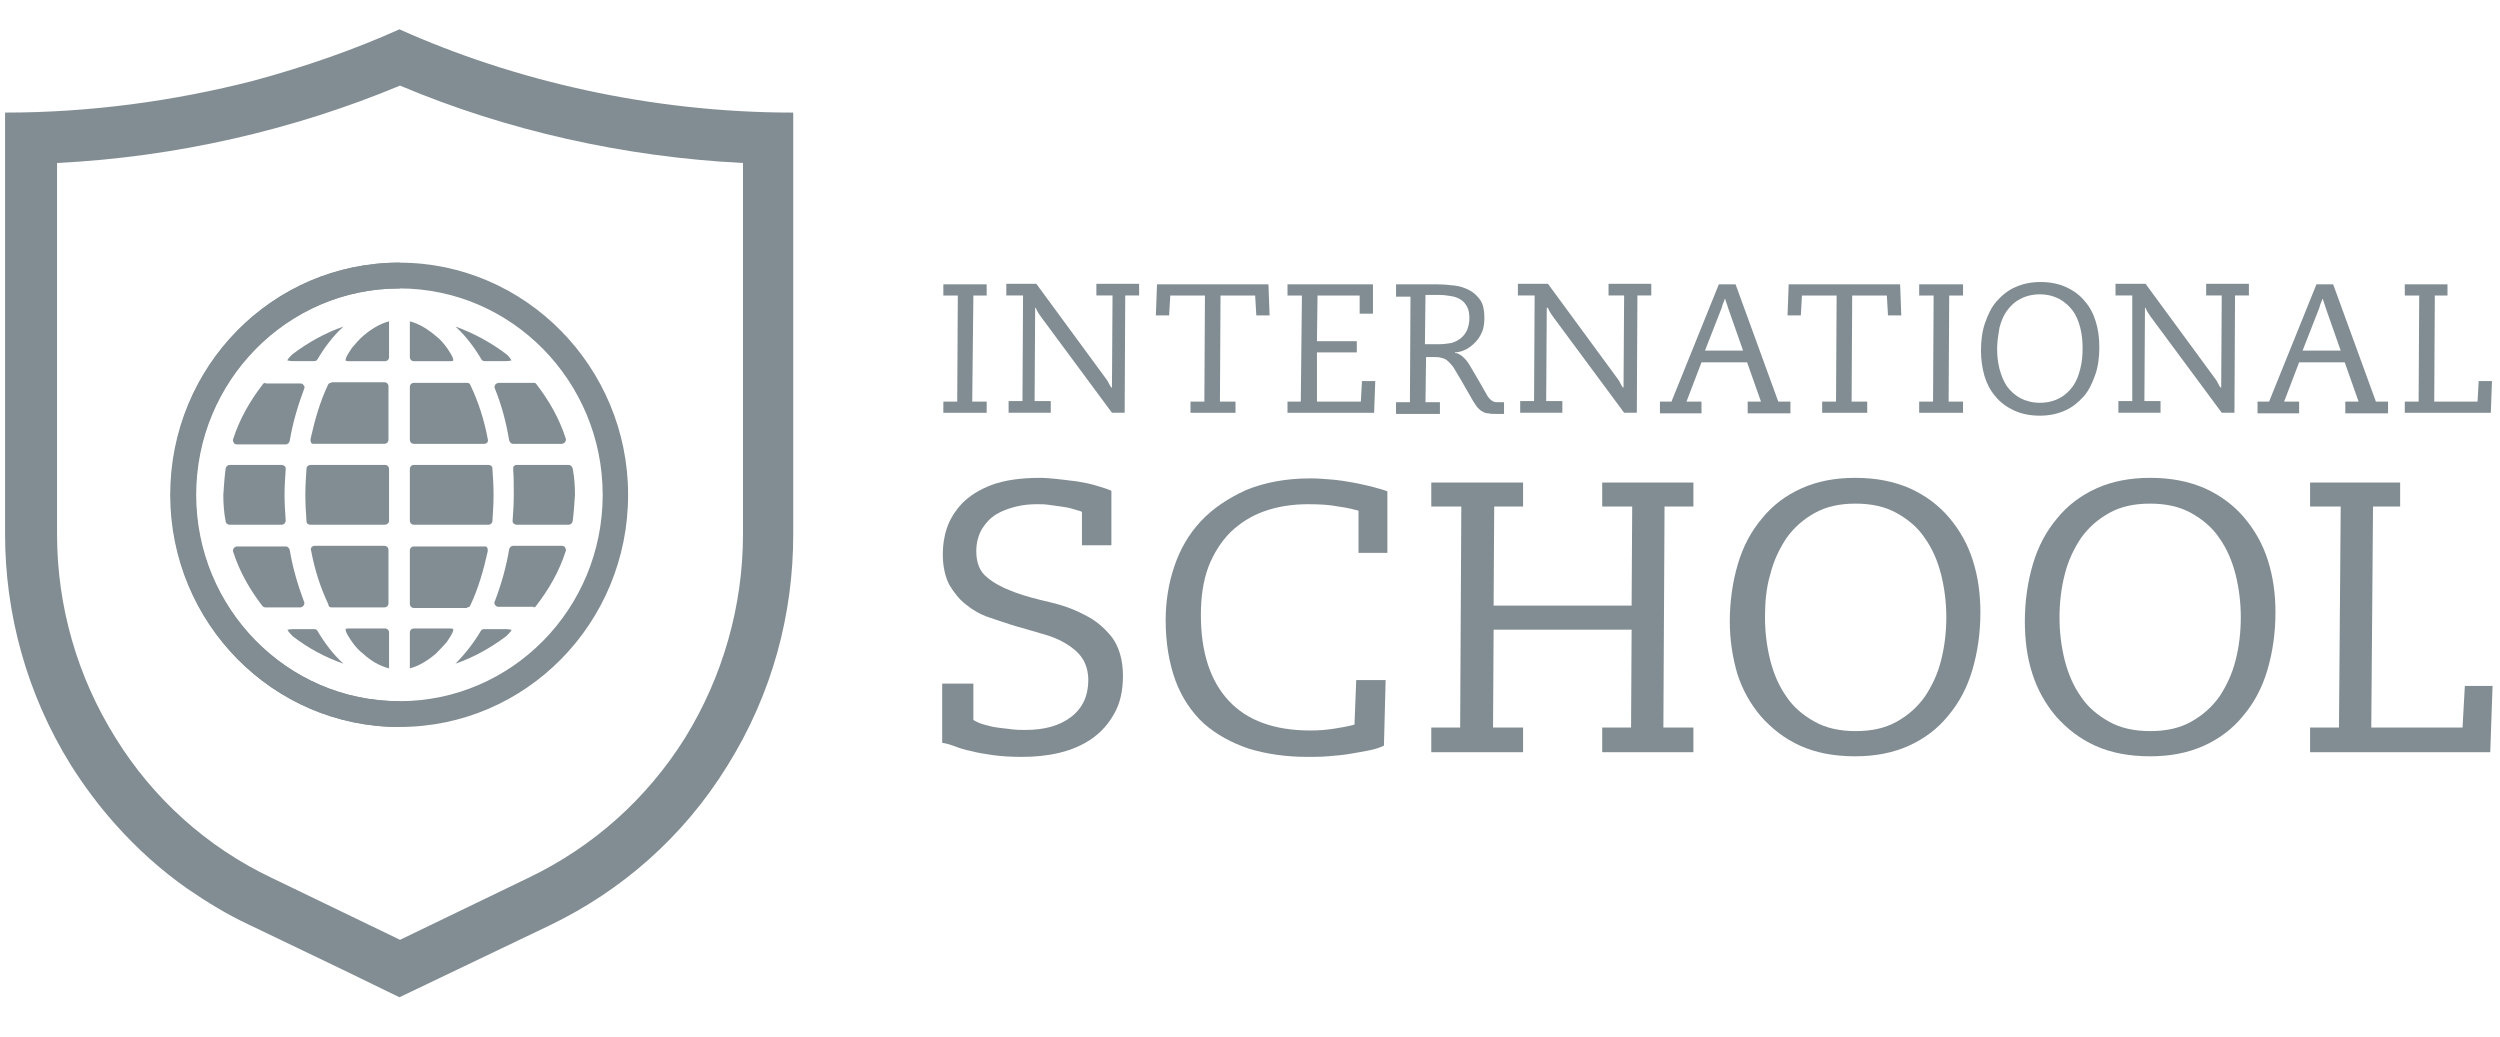 <svg width="82" height="34" viewBox="0 0 82 34" fill="none" xmlns="http://www.w3.org/2000/svg">
<g clip-path="url(#clip0)">
<path d="M13.101 0.962C11.605 1.635 9.996 2.193 8.291 2.654C5.734 3.308 2.988 3.693 0.166 3.693V17.519C0.166 20.115 0.867 22.749 2.325 25.095C2.761 25.788 3.253 26.441 3.784 27.038C4.503 27.845 5.299 28.557 6.151 29.153C6.795 29.595 7.458 29.999 8.158 30.326L11.245 31.807L13.101 32.71L18.045 30.345C20.355 29.23 22.401 27.48 23.859 25.114C25.336 22.749 26.018 20.134 26.018 17.538V3.693C21.321 3.693 16.832 2.635 13.101 0.962ZM24.37 17.519C24.37 19.884 23.707 22.192 22.476 24.192C21.227 26.191 19.465 27.768 17.344 28.787L13.121 30.826L8.897 28.787C6.795 27.788 5.015 26.191 3.784 24.192C2.534 22.192 1.871 19.884 1.871 17.519V5.346C5.753 5.154 9.617 4.269 13.121 2.808C16.624 4.289 20.507 5.154 24.37 5.346V17.519Z" fill="#828D93"/>
<path d="M13.102 22.999C9.427 22.999 6.435 19.961 6.435 16.23C6.435 12.5 9.427 9.461 13.102 9.461C16.776 9.461 19.768 12.5 19.768 16.23C19.768 19.98 16.776 22.999 13.102 22.999ZM13.102 8.615C8.954 8.615 5.602 12.019 5.602 16.23C5.602 20.442 8.954 23.845 13.102 23.845C17.249 23.845 20.602 20.442 20.602 16.23C20.602 12.038 17.23 8.615 13.102 8.615Z" fill="#828D93"/>
<path d="M9.333 16.231C9.333 15.942 9.352 15.673 9.371 15.385C9.371 15.346 9.371 15.308 9.333 15.288C9.314 15.269 9.276 15.25 9.238 15.25H7.534C7.477 15.25 7.42 15.288 7.401 15.365C7.363 15.654 7.344 15.942 7.325 16.231C7.325 16.519 7.344 16.808 7.401 17.096C7.401 17.154 7.458 17.211 7.534 17.211H9.238C9.276 17.211 9.314 17.192 9.333 17.173C9.352 17.134 9.371 17.115 9.371 17.077C9.352 16.788 9.333 16.519 9.333 16.231Z" fill="#828D93"/>
<path d="M12.761 17.096V15.385C12.761 15.308 12.704 15.25 12.628 15.25H10.185C10.109 15.25 10.053 15.308 10.053 15.365C10.034 15.654 10.015 15.942 10.015 16.231C10.015 16.519 10.034 16.808 10.053 17.096C10.053 17.173 10.109 17.211 10.185 17.211H12.628C12.685 17.211 12.761 17.154 12.761 17.096Z" fill="#828D93"/>
<path d="M12.761 10.539C12.458 10.616 12.155 10.808 11.909 11.02C11.795 11.116 11.643 11.289 11.549 11.404C11.511 11.462 11.303 11.751 11.34 11.828C11.359 11.847 11.435 11.847 11.454 11.847H12.628C12.704 11.847 12.761 11.789 12.761 11.712V10.539Z" fill="#828D93"/>
<path d="M10.867 12.557C10.81 12.557 10.772 12.577 10.753 12.634C10.488 13.192 10.318 13.807 10.185 14.403C10.185 14.442 10.185 14.48 10.204 14.519C10.223 14.557 10.261 14.557 10.299 14.557H12.609C12.685 14.557 12.742 14.499 12.742 14.423V12.673C12.742 12.596 12.685 12.538 12.609 12.538H10.867V12.557Z" fill="#828D93"/>
<path d="M11.265 10.711C10.659 10.922 10.11 11.23 9.598 11.615C9.56 11.653 9.428 11.769 9.428 11.826H9.447C9.522 11.845 9.598 11.845 9.674 11.845H10.299C10.356 11.845 10.394 11.826 10.412 11.788C10.64 11.403 10.924 11.019 11.265 10.711Z" fill="#828D93"/>
<path d="M8.708 12.558C8.67 12.558 8.632 12.577 8.613 12.615C8.196 13.154 7.856 13.75 7.647 14.404C7.628 14.442 7.647 14.481 7.666 14.519C7.685 14.558 7.723 14.577 7.78 14.577H9.371C9.427 14.577 9.484 14.538 9.503 14.461C9.598 13.884 9.768 13.308 9.977 12.75C9.996 12.711 9.996 12.673 9.958 12.635C9.939 12.596 9.901 12.577 9.844 12.577H8.708V12.558Z" fill="#828D93"/>
<path d="M16.852 16.231C16.852 16.519 16.833 16.788 16.814 17.077C16.814 17.115 16.814 17.154 16.852 17.173C16.871 17.192 16.909 17.211 16.946 17.211H18.651C18.708 17.211 18.765 17.173 18.784 17.096C18.821 16.808 18.84 16.519 18.859 16.231C18.859 15.942 18.84 15.654 18.784 15.365C18.765 15.308 18.727 15.25 18.651 15.25H16.946C16.909 15.25 16.871 15.269 16.852 15.288C16.833 15.327 16.833 15.365 16.833 15.404C16.852 15.673 16.852 15.961 16.852 16.231Z" fill="#828D93"/>
<path d="M13.443 15.385V17.077C13.443 17.154 13.499 17.211 13.575 17.211H16.018C16.094 17.211 16.151 17.154 16.151 17.096C16.17 16.808 16.189 16.519 16.189 16.231C16.189 15.942 16.17 15.654 16.151 15.365C16.151 15.288 16.094 15.25 16.018 15.25H13.575C13.499 15.25 13.443 15.308 13.443 15.385Z" fill="#828D93"/>
<path d="M13.443 10.539V11.712C13.443 11.789 13.499 11.847 13.575 11.847H14.749C14.768 11.847 14.863 11.847 14.863 11.828C14.901 11.751 14.693 11.462 14.655 11.404C14.56 11.27 14.427 11.116 14.295 11.02C14.049 10.808 13.745 10.616 13.443 10.539Z" fill="#828D93"/>
<path d="M15.318 12.558H13.575C13.499 12.558 13.443 12.615 13.443 12.692V14.423C13.443 14.5 13.499 14.558 13.575 14.558H15.886C15.924 14.558 15.961 14.538 15.98 14.519C15.999 14.481 16.018 14.461 15.999 14.404C15.886 13.788 15.696 13.192 15.431 12.635C15.412 12.577 15.374 12.558 15.318 12.558Z" fill="#828D93"/>
<path d="M14.939 10.711C15.28 11.019 15.564 11.403 15.791 11.788C15.81 11.826 15.848 11.845 15.905 11.845H16.53C16.605 11.845 16.681 11.845 16.757 11.826H16.776C16.757 11.769 16.643 11.634 16.605 11.615C16.094 11.23 15.526 10.922 14.939 10.711Z" fill="#828D93"/>
<path d="M17.495 12.558H16.359C16.321 12.558 16.283 12.577 16.245 12.615C16.227 12.654 16.208 12.692 16.227 12.731C16.454 13.288 16.605 13.865 16.7 14.442C16.719 14.5 16.757 14.558 16.833 14.558H18.424C18.461 14.558 18.499 14.538 18.537 14.5C18.556 14.461 18.575 14.423 18.556 14.384C18.348 13.731 18.007 13.134 17.59 12.596C17.571 12.558 17.533 12.558 17.495 12.558Z" fill="#828D93"/>
<path d="M12.761 21.922V20.749C12.761 20.672 12.704 20.614 12.628 20.614H11.454C11.435 20.614 11.34 20.614 11.34 20.633C11.303 20.71 11.511 20.999 11.549 21.056C11.643 21.191 11.776 21.345 11.909 21.441C12.136 21.653 12.439 21.845 12.761 21.922Z" fill="#828D93"/>
<path d="M10.867 19.922H12.609C12.685 19.922 12.742 19.865 12.742 19.788V18.038C12.742 17.961 12.685 17.903 12.609 17.903H10.318C10.28 17.903 10.242 17.923 10.223 17.942C10.204 17.98 10.185 17.999 10.204 18.057C10.318 18.672 10.507 19.269 10.772 19.826C10.772 19.903 10.829 19.922 10.867 19.922Z" fill="#828D93"/>
<path d="M11.265 21.769C10.924 21.462 10.64 21.077 10.412 20.692C10.394 20.654 10.356 20.635 10.299 20.635H9.674C9.598 20.635 9.503 20.635 9.447 20.654H9.428C9.447 20.712 9.56 20.827 9.598 20.866C10.091 21.25 10.659 21.558 11.265 21.769Z" fill="#828D93"/>
<path d="M8.708 19.923H9.844C9.882 19.923 9.92 19.904 9.958 19.865C9.977 19.827 9.996 19.788 9.977 19.75C9.768 19.192 9.598 18.615 9.503 18.038C9.484 17.98 9.446 17.923 9.371 17.923H7.78C7.742 17.923 7.704 17.942 7.666 17.98C7.647 18.019 7.628 18.058 7.647 18.096C7.856 18.75 8.196 19.346 8.613 19.884C8.632 19.904 8.67 19.923 8.708 19.923Z" fill="#828D93"/>
<path d="M13.443 21.922C13.745 21.845 14.049 21.653 14.295 21.441C14.408 21.326 14.56 21.172 14.655 21.056C14.693 20.999 14.901 20.71 14.863 20.633C14.844 20.614 14.768 20.614 14.749 20.614H13.575C13.499 20.614 13.443 20.672 13.443 20.749V21.922Z" fill="#828D93"/>
<path d="M15.318 19.923C15.374 19.923 15.412 19.904 15.431 19.846C15.696 19.288 15.867 18.673 15.999 18.077C15.999 18.038 15.999 18 15.98 17.961C15.961 17.923 15.924 17.923 15.886 17.923H13.575C13.499 17.923 13.443 17.98 13.443 18.058V19.807C13.443 19.884 13.499 19.942 13.575 19.942H15.318V19.923Z" fill="#828D93"/>
<path d="M14.939 21.769C15.545 21.558 16.094 21.25 16.605 20.866C16.643 20.827 16.776 20.712 16.776 20.654H16.757C16.681 20.635 16.605 20.635 16.53 20.635H15.886C15.829 20.635 15.791 20.654 15.772 20.692C15.545 21.077 15.261 21.442 14.939 21.769Z" fill="#828D93"/>
<path d="M17.495 19.922C17.533 19.922 17.571 19.903 17.59 19.865C18.007 19.326 18.348 18.73 18.556 18.076C18.575 18.038 18.556 17.999 18.537 17.961C18.518 17.923 18.48 17.903 18.423 17.903H16.832C16.776 17.903 16.719 17.942 16.7 18.019C16.605 18.596 16.435 19.192 16.227 19.73C16.208 19.769 16.208 19.807 16.245 19.846C16.264 19.884 16.302 19.903 16.359 19.903H17.495V19.922Z" fill="#828D93"/>
<path d="M13.121 22.999C13.102 22.999 13.102 22.999 13.083 22.999C9.409 22.999 6.416 19.961 6.416 16.23C6.416 12.5 9.409 9.461 13.083 9.461C13.083 9.461 13.102 9.461 13.121 9.461V8.615C13.102 8.615 13.102 8.615 13.083 8.615C8.935 8.615 5.583 12.019 5.583 16.23C5.583 20.442 8.954 23.845 13.102 23.845C13.102 23.845 13.121 23.845 13.14 23.845V22.999H13.121Z" fill="#828D93"/>
<path d="M31.416 9.693H30.942V9.327H32.363V9.693H31.927L31.889 13.173H32.363V13.539H30.942V13.173H31.397L31.416 9.693Z" fill="#828D93"/>
<path d="M33.556 9.692H33.007V9.308H33.991L36.264 12.404C36.302 12.461 36.34 12.5 36.359 12.557C36.397 12.615 36.416 12.673 36.453 12.711H36.472L36.491 9.692H35.961V9.308H37.363V9.692H36.908L36.889 13.538H36.472L34.124 10.365C34.067 10.288 34.01 10.192 33.972 10.096H33.953L33.935 13.154H34.465V13.538H33.082V13.154H33.537L33.556 9.692Z" fill="#828D93"/>
<path d="M39.522 9.693H38.385L38.347 10.346H37.912L37.95 9.327H41.605L41.643 10.346H41.207L41.169 9.693H40.033L40.014 13.173H40.525V13.539H39.048V13.173H39.503L39.522 9.693Z" fill="#828D93"/>
<path d="M42.703 9.693H42.23V9.327H45.033V10.289H44.597V9.693H43.215L43.196 11.192H44.503V11.558H43.196V13.173H44.635L44.673 12.5H45.109L45.071 13.539H42.23V13.173H42.666L42.703 9.693Z" fill="#828D93"/>
<path d="M46.737 11.289H47.23C47.362 11.289 47.476 11.269 47.609 11.25C47.722 11.212 47.817 11.173 47.912 11.096C48.006 11.019 48.063 10.942 48.12 10.827C48.158 10.731 48.196 10.596 48.196 10.443C48.196 10.289 48.177 10.173 48.12 10.058C48.063 9.962 48.006 9.885 47.912 9.827C47.817 9.769 47.722 9.731 47.59 9.712C47.476 9.693 47.343 9.673 47.211 9.673H46.756L46.737 11.289ZM45.772 9.327H47.154C47.343 9.327 47.533 9.346 47.703 9.366C47.893 9.385 48.044 9.443 48.196 9.519C48.347 9.596 48.461 9.712 48.556 9.846C48.65 9.981 48.688 10.193 48.688 10.423C48.688 10.596 48.669 10.75 48.612 10.885C48.556 11.019 48.48 11.135 48.385 11.231C48.29 11.327 48.196 11.404 48.082 11.462C47.968 11.519 47.836 11.558 47.722 11.558V11.577C47.798 11.577 47.874 11.616 47.968 11.692C48.063 11.769 48.158 11.885 48.252 12.058L48.612 12.673C48.669 12.789 48.726 12.866 48.764 12.942C48.802 13.019 48.84 13.058 48.878 13.096C48.915 13.135 48.953 13.154 48.991 13.173C49.029 13.192 49.086 13.192 49.143 13.192H49.332V13.577H49.086C48.972 13.577 48.897 13.577 48.821 13.558C48.745 13.558 48.688 13.539 48.631 13.5C48.575 13.481 48.518 13.423 48.48 13.385C48.423 13.327 48.385 13.25 48.328 13.173L47.931 12.481C47.836 12.327 47.76 12.192 47.703 12.096C47.647 12 47.571 11.923 47.514 11.866C47.457 11.808 47.4 11.769 47.325 11.75C47.268 11.731 47.192 11.712 47.097 11.712H46.775L46.756 13.192H47.23V13.577H45.79V13.192H46.245L46.264 9.731H45.79V9.327H45.772Z" fill="#828D93"/>
<path d="M50.336 9.692H49.787V9.308H50.772L53.044 12.404C53.082 12.461 53.12 12.5 53.139 12.557C53.177 12.615 53.196 12.673 53.233 12.711H53.252L53.271 9.692H52.76V9.308H54.162V9.692H53.707L53.688 13.538H53.271L50.923 10.365C50.866 10.288 50.809 10.192 50.772 10.096H50.734L50.715 13.154H51.245V13.538H49.862V13.154H50.317L50.336 9.692Z" fill="#828D93"/>
<path d="M57.173 11.5L56.68 10.096C56.661 10.019 56.642 9.981 56.623 9.923C56.605 9.885 56.605 9.846 56.586 9.808H56.567C56.567 9.846 56.548 9.885 56.529 9.923C56.51 9.962 56.491 10.019 56.472 10.096L55.923 11.5H57.173ZM54.446 13.173H54.824L56.377 9.327H56.927L58.328 13.173H58.726V13.558H57.324V13.173H57.76L57.305 11.885H55.809L55.317 13.173H55.809V13.558H54.446V13.173Z" fill="#828D93"/>
<path d="M60.241 9.693H59.105L59.067 10.346H58.631L58.669 9.327H62.324L62.362 10.346H61.926L61.889 9.693H60.752L60.733 13.173H61.245V13.539H59.767V13.173H60.222L60.241 9.693Z" fill="#828D93"/>
<path d="M63.423 9.693H62.949V9.327H64.388V9.693H63.934L63.915 13.173H64.388V13.539H62.949V13.173H63.404L63.423 9.693Z" fill="#828D93"/>
<path d="M65.506 11.423C65.506 11.654 65.525 11.865 65.582 12.096C65.639 12.307 65.714 12.5 65.828 12.673C65.942 12.827 66.093 12.961 66.263 13.058C66.453 13.154 66.661 13.211 66.907 13.211C67.154 13.211 67.381 13.154 67.551 13.058C67.741 12.961 67.873 12.827 67.987 12.673C68.101 12.519 68.176 12.327 68.233 12.096C68.29 11.884 68.309 11.654 68.309 11.423C68.309 11.192 68.29 10.981 68.233 10.75C68.176 10.538 68.101 10.346 67.987 10.192C67.873 10.038 67.722 9.904 67.551 9.808C67.362 9.712 67.154 9.654 66.907 9.654C66.661 9.654 66.434 9.712 66.263 9.808C66.074 9.904 65.942 10.038 65.828 10.192C65.714 10.346 65.639 10.538 65.582 10.75C65.544 10.981 65.506 11.211 65.506 11.423ZM64.976 11.5C64.976 11.173 65.014 10.865 65.108 10.596C65.203 10.327 65.317 10.077 65.487 9.885C65.657 9.692 65.866 9.519 66.093 9.423C66.339 9.308 66.623 9.25 66.926 9.25C67.248 9.25 67.532 9.308 67.779 9.423C68.025 9.538 68.233 9.692 68.385 9.885C68.555 10.077 68.669 10.308 68.745 10.558C68.82 10.808 68.858 11.077 68.858 11.384C68.858 11.711 68.82 12.019 68.726 12.288C68.631 12.558 68.517 12.808 68.347 13C68.176 13.192 67.968 13.365 67.741 13.461C67.495 13.577 67.21 13.634 66.907 13.634C66.585 13.634 66.302 13.577 66.055 13.461C65.809 13.346 65.601 13.192 65.449 13C65.279 12.808 65.165 12.577 65.089 12.327C65.014 12.058 64.976 11.788 64.976 11.5Z" fill="#828D93"/>
<path d="M69.938 9.692H69.389V9.308H70.374L72.646 12.404C72.684 12.461 72.722 12.5 72.741 12.557C72.779 12.615 72.798 12.673 72.835 12.711H72.855L72.873 9.692H72.362V9.308H73.764V9.692H73.309L73.29 13.538H72.873L70.525 10.365C70.468 10.288 70.411 10.192 70.374 10.096H70.355L70.336 13.154H70.866V13.538H69.483V13.154H69.938V9.692Z" fill="#828D93"/>
<path d="M76.775 11.5L76.282 10.096C76.263 10.019 76.244 9.981 76.225 9.923C76.206 9.885 76.206 9.846 76.188 9.808H76.169C76.169 9.846 76.15 9.885 76.131 9.923C76.112 9.962 76.093 10.019 76.074 10.096L75.525 11.5H76.775ZM74.047 13.173H74.426L75.979 9.327H76.528L77.93 13.173H78.328V13.558H76.926V13.173H77.362L76.907 11.885H75.411L74.919 13.173H75.411V13.558H74.047V13.173Z" fill="#828D93"/>
<path d="M79.35 9.693H78.877V9.327H80.278V9.693H79.862L79.843 13.173H81.263L81.301 12.5H81.737L81.699 13.539H78.877V13.173H79.331L79.35 9.693Z" fill="#828D93"/>
<path d="M30.904 22.423H31.927V23.615C32.022 23.672 32.136 23.73 32.287 23.769C32.42 23.807 32.571 23.846 32.723 23.865C32.874 23.884 33.045 23.903 33.196 23.922C33.348 23.942 33.499 23.942 33.632 23.942C34.257 23.942 34.749 23.807 35.128 23.519C35.507 23.23 35.696 22.826 35.696 22.307C35.696 22.019 35.62 21.769 35.488 21.576C35.355 21.384 35.166 21.23 34.939 21.096C34.711 20.961 34.465 20.865 34.181 20.788C33.897 20.711 33.613 20.615 33.31 20.538C33.007 20.442 32.723 20.346 32.438 20.25C32.155 20.154 31.889 20 31.681 19.826C31.454 19.654 31.283 19.423 31.132 19.173C30.999 18.904 30.924 18.577 30.924 18.173C30.924 17.904 30.961 17.615 31.056 17.327C31.151 17.038 31.321 16.769 31.548 16.519C31.795 16.269 32.117 16.058 32.533 15.904C32.95 15.75 33.48 15.673 34.124 15.673C34.276 15.673 34.465 15.692 34.673 15.711C34.882 15.73 35.109 15.769 35.317 15.788C35.545 15.827 35.753 15.865 35.942 15.923C36.132 15.98 36.321 16.038 36.454 16.096V17.884H35.488V16.788C35.412 16.75 35.298 16.731 35.185 16.692C35.071 16.654 34.939 16.634 34.806 16.615C34.673 16.596 34.541 16.577 34.389 16.557C34.257 16.538 34.143 16.538 34.029 16.538C33.802 16.538 33.556 16.557 33.329 16.615C33.101 16.673 32.874 16.75 32.685 16.865C32.495 16.98 32.344 17.134 32.211 17.346C32.098 17.538 32.022 17.788 32.022 18.077C32.022 18.461 32.136 18.75 32.382 18.942C32.609 19.134 32.912 19.288 33.272 19.423C33.632 19.557 34.011 19.654 34.427 19.75C34.844 19.846 35.223 19.98 35.582 20.173C35.942 20.346 36.226 20.596 36.473 20.903C36.7 21.211 36.833 21.634 36.833 22.173C36.833 22.653 36.738 23.076 36.548 23.403C36.359 23.749 36.113 24.019 35.81 24.23C35.507 24.442 35.147 24.596 34.749 24.692C34.352 24.788 33.935 24.826 33.518 24.826C33.158 24.826 32.855 24.807 32.571 24.769C32.306 24.73 32.06 24.692 31.851 24.634C31.643 24.596 31.473 24.538 31.321 24.48C31.17 24.422 31.037 24.384 30.904 24.365V22.423Z" fill="#828D93"/>
<path d="M45.525 18.134H44.559V16.749C44.408 16.711 44.2 16.653 43.897 16.614C43.612 16.557 43.29 16.538 42.912 16.538C42.381 16.538 41.908 16.614 41.472 16.768C41.037 16.922 40.677 17.153 40.355 17.46C40.052 17.768 39.806 18.153 39.635 18.595C39.465 19.057 39.389 19.576 39.389 20.172C39.389 21.384 39.692 22.326 40.298 22.98C40.904 23.633 41.794 23.96 42.987 23.96C43.252 23.96 43.499 23.941 43.745 23.903C43.991 23.864 44.218 23.826 44.427 23.768L44.484 22.306H45.449L45.393 24.46C45.26 24.518 45.108 24.576 44.9 24.614C44.711 24.652 44.484 24.691 44.256 24.73C44.029 24.768 43.783 24.787 43.556 24.806C43.328 24.826 43.101 24.826 42.893 24.826C42.173 24.826 41.529 24.73 40.961 24.556C40.393 24.364 39.9 24.095 39.484 23.73C39.086 23.364 38.764 22.883 38.556 22.326C38.347 21.749 38.234 21.095 38.234 20.345C38.234 19.73 38.328 19.134 38.518 18.576C38.707 18.018 38.991 17.518 39.389 17.095C39.787 16.672 40.279 16.345 40.866 16.076C41.472 15.826 42.173 15.691 42.987 15.691C43.215 15.691 43.461 15.711 43.688 15.73C43.915 15.749 44.162 15.788 44.37 15.826C44.597 15.865 44.806 15.922 44.995 15.961C45.184 16.018 45.355 16.057 45.506 16.114V18.134H45.525Z" fill="#828D93"/>
<path d="M47.931 16.614H46.946V15.826H49.957V16.614H49.01L48.991 19.864H53.517L53.536 16.614H52.552V15.826H55.544V16.614H54.597L54.559 23.864H55.544V24.672H52.552V23.864H53.499L53.517 20.653H48.991L48.972 23.864H49.957V24.672H46.946V23.864H47.893L47.931 16.614Z" fill="#828D93"/>
<path d="M57.892 20.25C57.892 20.73 57.949 21.192 58.063 21.653C58.176 22.096 58.347 22.5 58.593 22.846C58.82 23.192 59.142 23.461 59.521 23.672C59.9 23.884 60.354 23.98 60.866 23.98C61.396 23.98 61.832 23.884 62.211 23.672C62.589 23.461 62.892 23.192 63.138 22.846C63.366 22.5 63.555 22.115 63.669 21.653C63.782 21.211 63.839 20.73 63.839 20.25C63.839 19.769 63.782 19.307 63.669 18.846C63.555 18.404 63.385 18 63.138 17.654C62.911 17.308 62.589 17.038 62.211 16.827C61.832 16.615 61.377 16.519 60.866 16.519C60.336 16.519 59.9 16.615 59.521 16.827C59.142 17.038 58.839 17.308 58.593 17.654C58.366 18 58.176 18.384 58.063 18.846C57.93 19.288 57.892 19.769 57.892 20.25ZM56.737 20.384C56.737 19.711 56.832 19.077 57.002 18.5C57.173 17.923 57.438 17.423 57.798 17C58.139 16.577 58.574 16.25 59.086 16.019C59.597 15.788 60.184 15.673 60.847 15.673C61.529 15.673 62.116 15.788 62.646 16.019C63.157 16.25 63.593 16.577 63.934 16.98C64.275 17.384 64.54 17.846 64.71 18.384C64.881 18.923 64.957 19.48 64.957 20.096C64.957 20.769 64.862 21.403 64.692 21.98C64.521 22.557 64.256 23.057 63.896 23.48C63.555 23.903 63.12 24.23 62.608 24.461C62.097 24.692 61.51 24.807 60.847 24.807C60.165 24.807 59.559 24.692 59.048 24.461C58.536 24.23 58.12 23.903 57.76 23.499C57.419 23.096 57.154 22.634 56.983 22.096C56.832 21.576 56.737 21 56.737 20.384Z" fill="#828D93"/>
<path d="M67.552 20.25C67.552 20.73 67.608 21.192 67.722 21.653C67.836 22.096 68.006 22.5 68.252 22.846C68.479 23.192 68.802 23.461 69.18 23.672C69.559 23.884 70.013 23.98 70.525 23.98C71.055 23.98 71.491 23.884 71.87 23.672C72.248 23.461 72.551 23.192 72.798 22.846C73.025 22.5 73.214 22.115 73.328 21.653C73.442 21.211 73.498 20.73 73.498 20.25C73.498 19.769 73.442 19.307 73.328 18.846C73.214 18.404 73.044 18 72.798 17.654C72.57 17.308 72.248 17.038 71.87 16.827C71.491 16.615 71.036 16.519 70.525 16.519C69.995 16.519 69.559 16.615 69.18 16.827C68.802 17.038 68.498 17.308 68.252 17.654C68.025 18 67.836 18.384 67.722 18.846C67.608 19.288 67.552 19.769 67.552 20.25ZM66.415 20.384C66.415 19.711 66.51 19.077 66.68 18.5C66.851 17.923 67.116 17.423 67.476 17C67.817 16.577 68.252 16.25 68.763 16.019C69.275 15.788 69.862 15.673 70.525 15.673C71.207 15.673 71.794 15.788 72.324 16.019C72.835 16.25 73.271 16.577 73.612 16.98C73.953 17.384 74.218 17.846 74.388 18.384C74.559 18.923 74.635 19.48 74.635 20.096C74.635 20.769 74.54 21.403 74.37 21.98C74.199 22.557 73.934 23.057 73.574 23.48C73.233 23.903 72.797 24.23 72.286 24.461C71.775 24.692 71.188 24.807 70.525 24.807C69.843 24.807 69.237 24.692 68.726 24.461C68.214 24.23 67.798 23.903 67.438 23.499C67.097 23.096 66.832 22.634 66.661 22.096C66.491 21.576 66.415 21 66.415 20.384Z" fill="#828D93"/>
<path d="M76.775 16.614H75.771V15.826H78.725V16.614H77.835L77.778 23.864H80.771L80.847 22.499H81.756L81.68 24.672H75.771V23.864H76.718L76.775 16.614Z" fill="#828D93"/>
</g>
<defs>
<clipPath id="clip0">
<rect width="81.589" height="32.862" fill="white" transform="translate(0.166 0.962)"/>
</clipPath>
</defs>
</svg>
